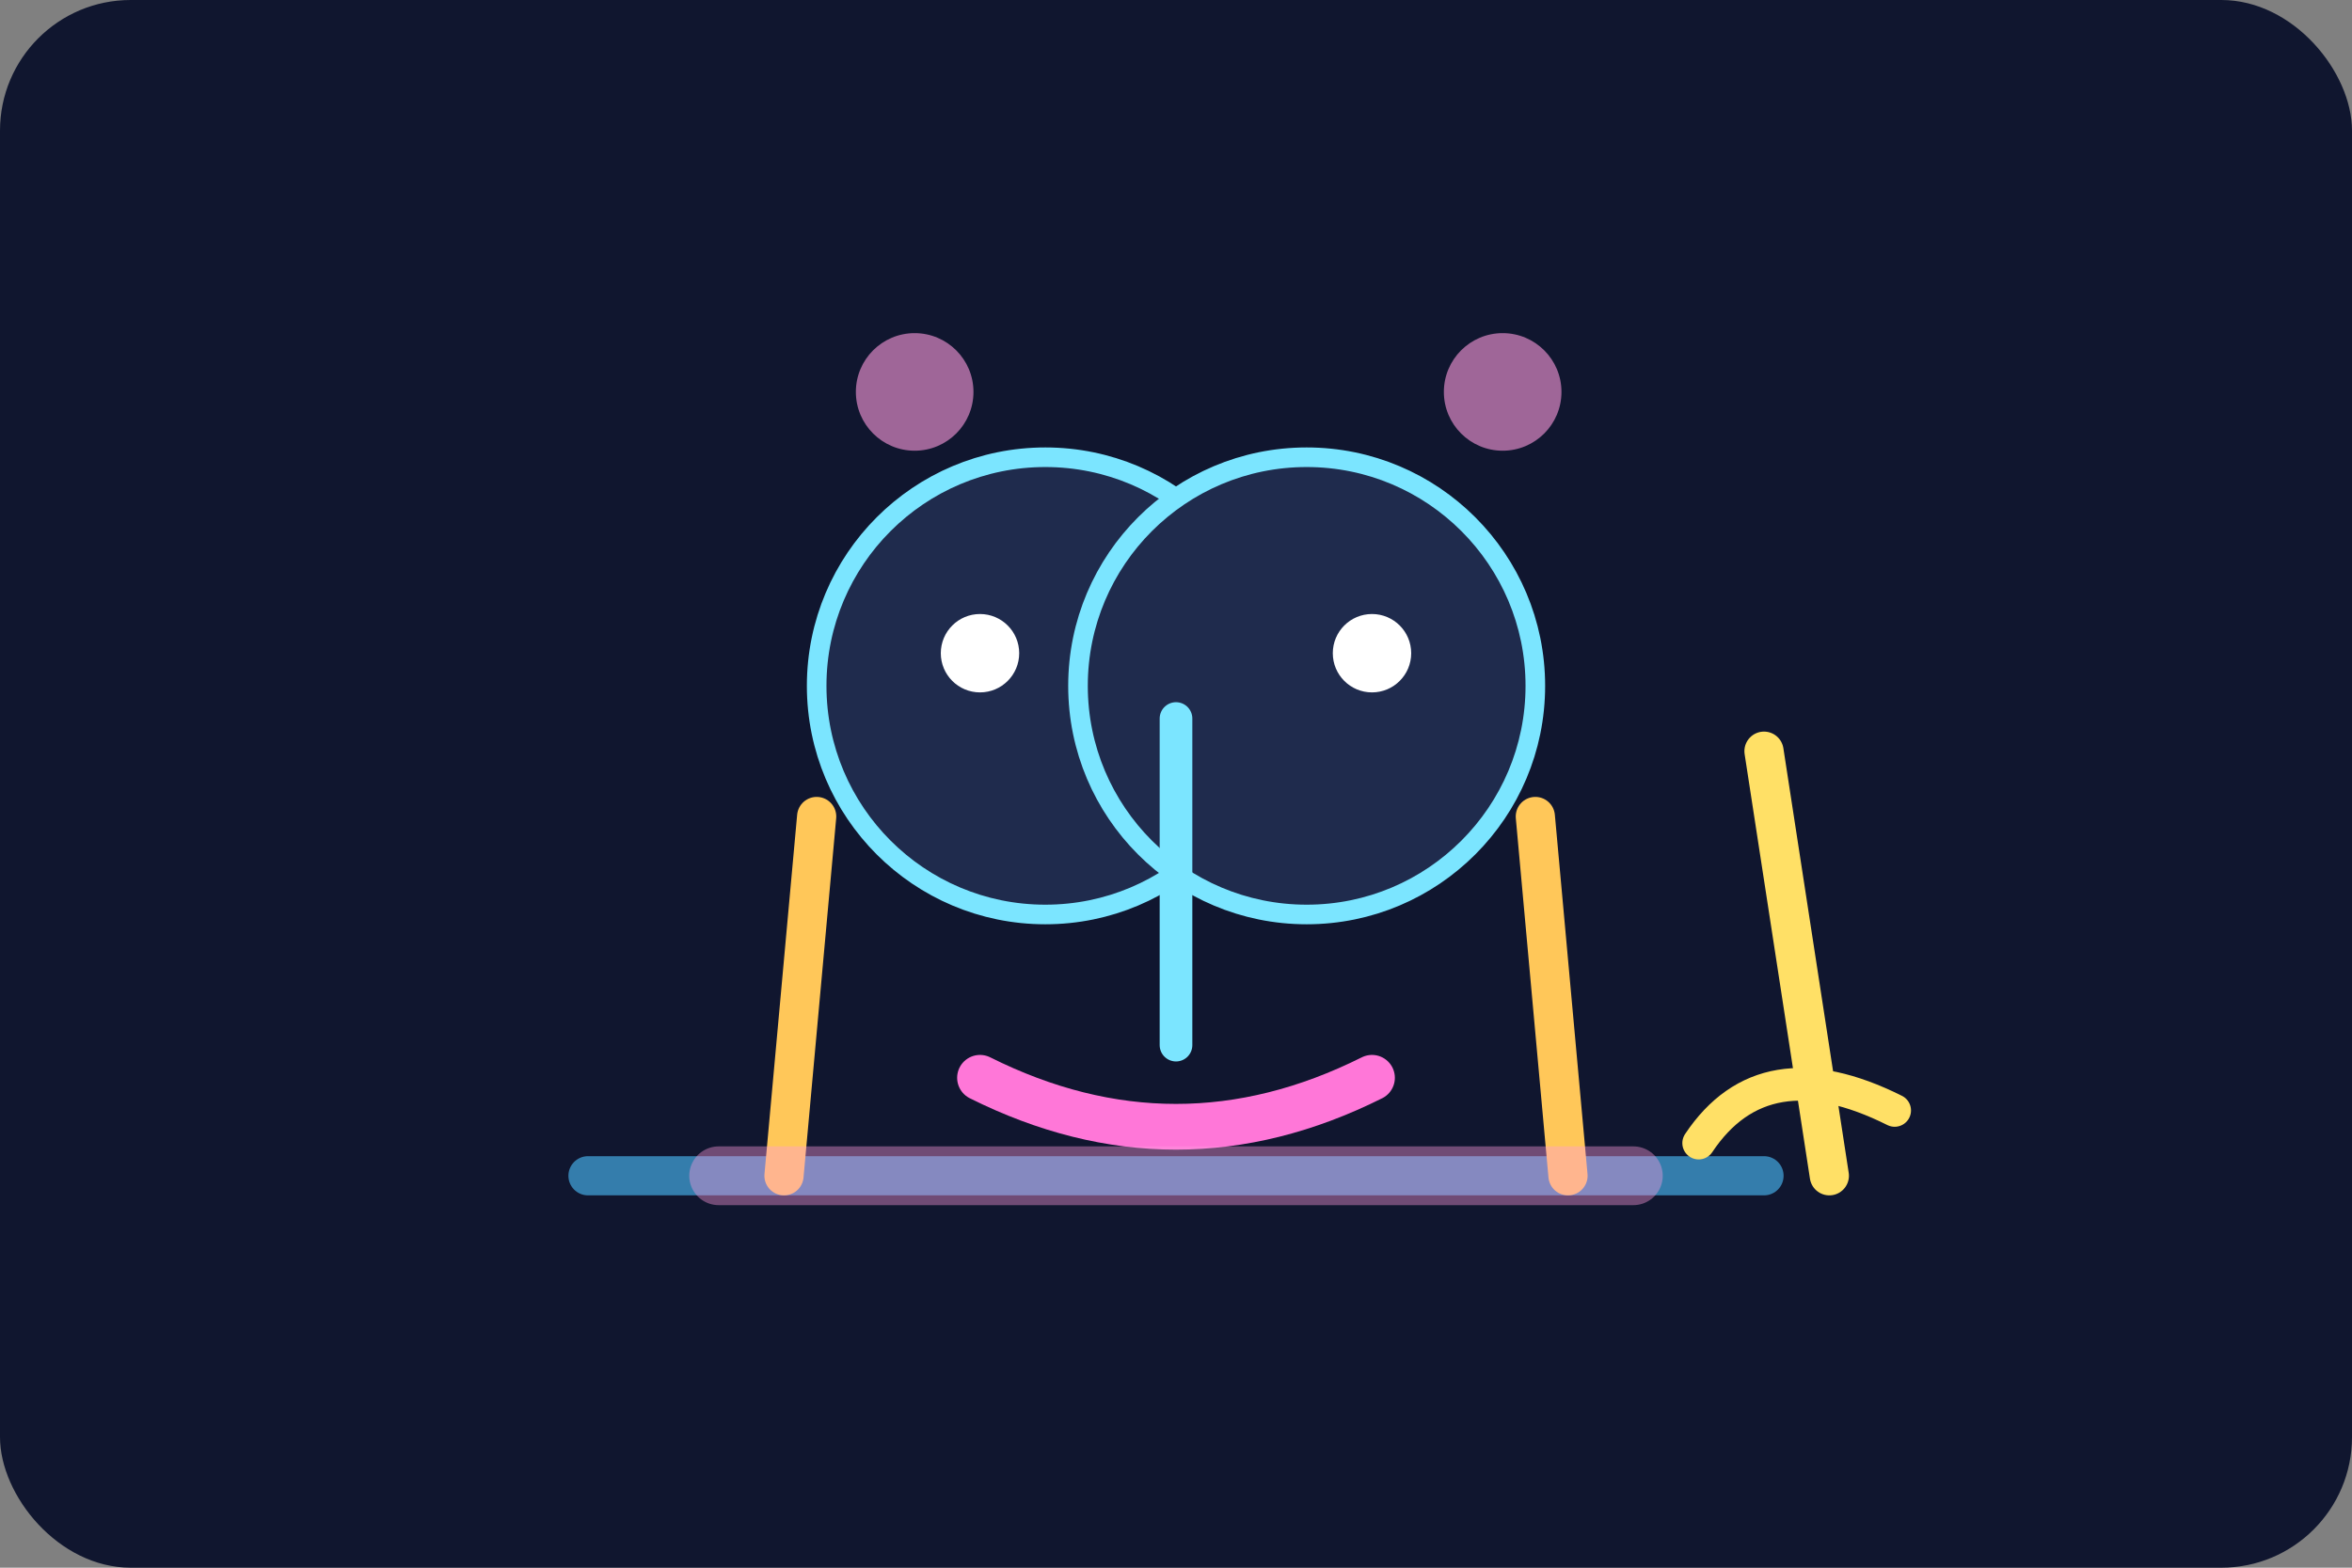 <svg xmlns="http://www.w3.org/2000/svg" viewBox="0 0 720 480" role="img" aria-labelledby="title desc">
  <rect x="0" y="0" width="720" height="480" fill="#808080" stroke="none"/>
  <title id="title">Janitor AI illustration</title>
  <desc id="desc">Friendly janitor robot sweeping neon hearts.</desc>
  <rect width="720" height="480" fill="#10162f" rx="40"/>
  <path d="M180 360 L540 360" stroke="#4dc2ff" stroke-width="12" stroke-linecap="round" opacity="0.6"/>
  <circle cx="320" cy="210" r="70" fill="#1f2b4d" stroke="#7be5ff" stroke-width="6"/>
  <circle cx="400" cy="210" r="70" fill="#1f2b4d" stroke="#7be5ff" stroke-width="6"/>
  <circle cx="300" cy="200" r="12" fill="#ffffff"/>
  <circle cx="420" cy="200" r="12" fill="#ffffff"/>
  <path d="M360 220 L360 320" stroke="#7be5ff" stroke-width="10" stroke-linecap="round"/>
  <path d="M300 330 Q360 360 420 330" stroke="#ff77d8" stroke-width="14" fill="none" stroke-linecap="round"/>
  <path d="M250 250 L240 360" stroke="#ffc759" stroke-width="12" stroke-linecap="round"/>
  <path d="M470 250 L480 360" stroke="#ffc759" stroke-width="12" stroke-linecap="round"/>
  <path d="M220 360 L500 360" stroke="#ff9bde" stroke-width="18" stroke-linecap="round" opacity="0.4"/>
  <path d="M540 230 L560 360" stroke="#ffe066" stroke-width="12" stroke-linecap="round"/>
  <path d="M520 350 Q540 320 580 340" stroke="#ffe066" stroke-width="10" fill="none" stroke-linecap="round"/>
  <circle cx="280" cy="120" r="18" fill="#ff9bde" opacity="0.6"/>
  <circle cx="460" cy="120" r="18" fill="#ff9bde" opacity="0.6"/>
</svg>
